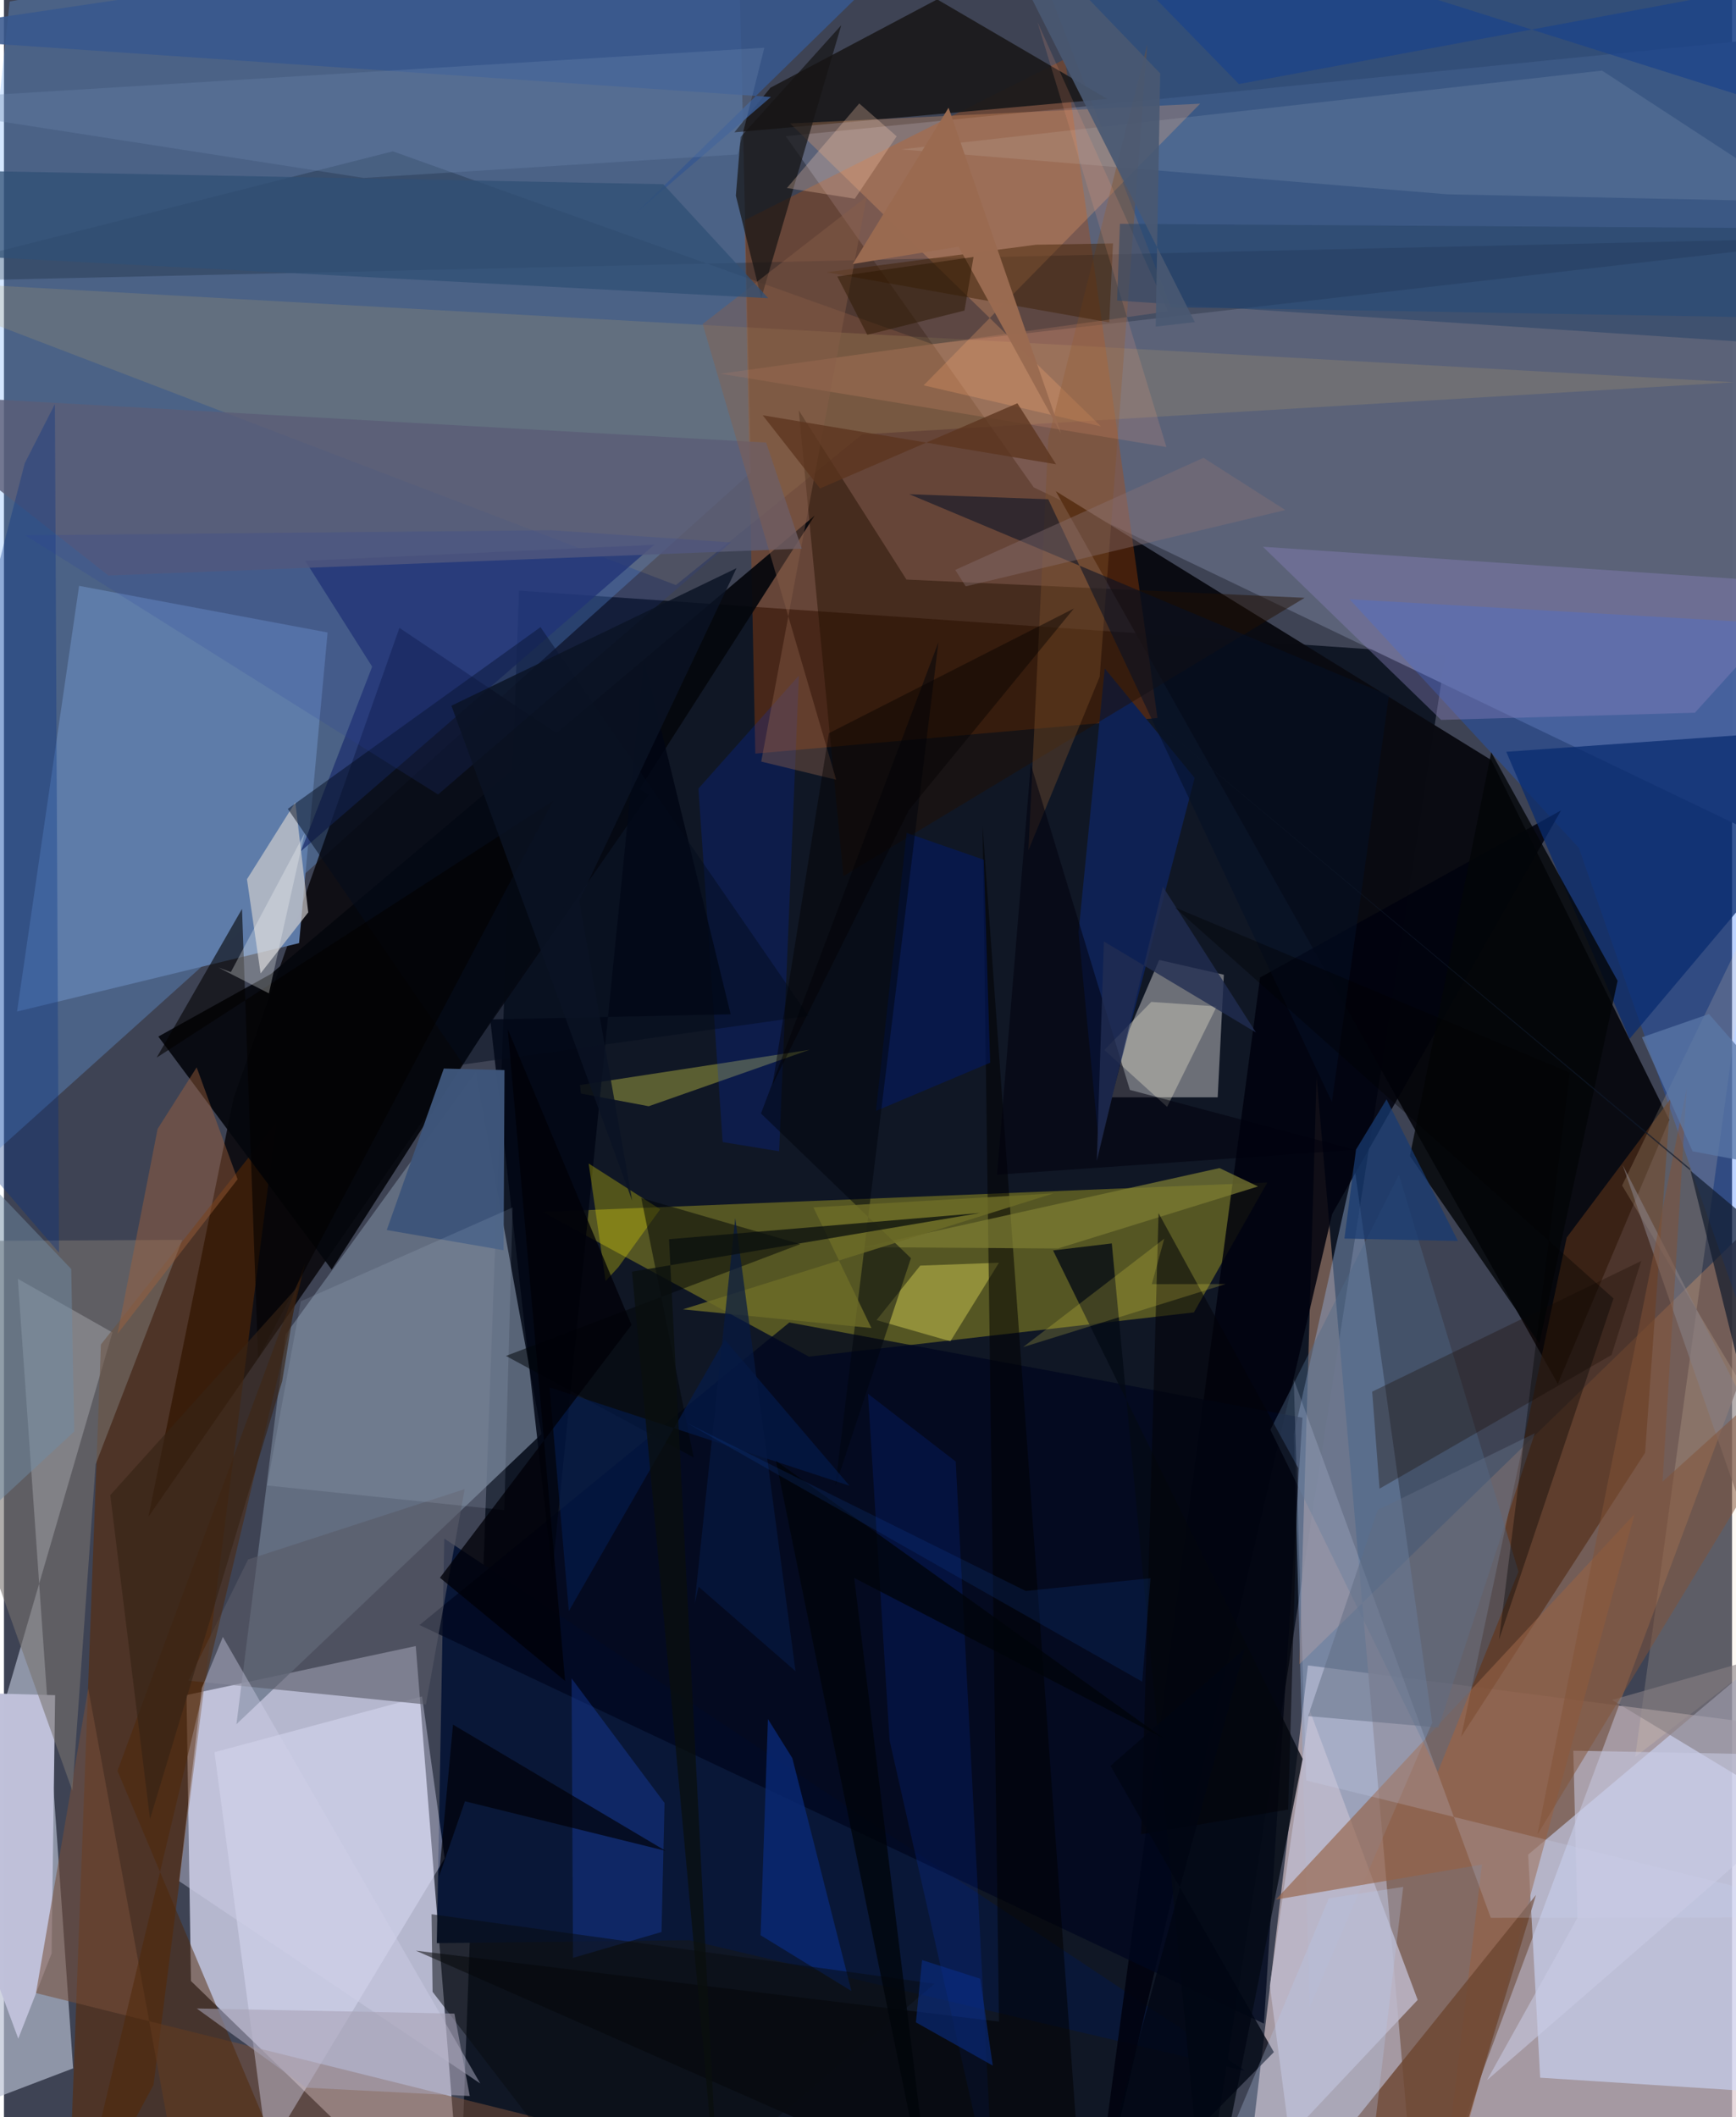 <svg xmlns="http://www.w3.org/2000/svg" width="228" height="278" viewBox="0 0 836 1024"><path fill="#3e4354" d="M0 0h836v1024H0z"/><path fill="#dcc6cb" fill-opacity=".655" d="M597.686 1086L898 1053.266v-213.28l-267.175-34.493z"/><path fill="#cecfe7" fill-opacity=".824" d="M90.462 958.141l-2.153-138.31 110.914-23.694L222.226 1086z"/><path fill="#050c1a" fill-opacity=".796" d="M582.715 1055.48L219.98 1086l29.211-800.312 448.248 30.858z"/><path fill="#6dadff" fill-opacity=".29" d="M354.694-62L2.779.715-62 609.313l423.348-380.768z"/><path fill="#5b6278" fill-opacity=".988" d="M498.194 235.741L841.3 400.297 898 14.147l-519.798 51.74z"/><path fill="#050306" fill-opacity=".8" d="M311.777 384.505l-120.464-80.822-80.267 227.634-41.156 202.29z"/><path fill="#0a0b12" fill-opacity=".988" d="M719.544 367.637l86.11 173.968L751.72 669.32 508.842 237.57z"/><path fill="#7d6258" fill-opacity=".847" d="M635.009 521.099L684.066 1086l196.426-527.708-253.825 246.647z"/><path fill="#b8bfd1" fill-opacity=".659" d="M-62 1036.81L52.484 644.47 6.713 618.522l26.743 381.866z"/><path fill="#9c9520" fill-opacity=".498" d="M575.662 634.76l35.51-62.812-350.657 14.208L389.4 656.154z"/><path fill="#b74a00" fill-opacity=".333" d="M558.038 347.282l-44.733-318.73-155.06 78.004 5.238 257.93z"/><path fill="#6b788c" fill-opacity=".792" d="M260.03 693.589L112.47 833.937l23.781-188.469 91.969-126.904z"/><path fill="#f3f0f1" fill-opacity=".404" d="M587.17 530.73l-56.8-.007 28.497-66.433 31.284 7.149z"/><path fill="#d0dcff" fill-opacity=".569" d="M898 761.646l-160.64 135.37 5.818 107.894L898 1014.844z"/><path fill="#91acd8" fill-opacity=".447" d="M631.597 971.165l59.341-137.951-37.777-269.962-29.13 130.496z"/><path fill="#5f7caa" fill-opacity=".984" d="M142.769 456.16l13.804-150.254-120.225-22.55L6.333 489.252z"/><path fill="#5b2903" fill-opacity=".549" d="M46.901 650.28L30.586 1086l41.775-77.612 59.323-465.434z"/><path fill="#2d538a" fill-opacity=".678" d="M898-62l-29.077 215.84-304.409-5.254L483.245-62z"/><path fill="#1163ff" fill-opacity=".271" d="M761.906 410.098L650.96 289.832 898 303.962v495.672z"/><path fill="#091737" d="M600.195 1001.536l-268.532-63.124L209.4 939.83l3.604-195.686z"/><path fill="#bfc0d9" fill-opacity=".992" d="M23.04 944.858l1.713-124.954-80.151-2.29L6.929 986.012z"/><path fill="#1b191b" fill-opacity=".918" d="M370.795 42.429l-17.43 21.575L533.78 47.823 451.46-.3z"/><path fill="#bba467" fill-opacity=".212" d="M325.05 282.987l90.174-72.897 421.77-25.215L-62 134.908z"/><path fill="#552e17" fill-opacity=".651" d="M756.015 598.547l-51.048 241.437 88.975-137.33 12.277-171.15z"/><path fill="#1f316e" fill-opacity=".765" d="M143.672 411.675l34.451-89.23-32.39-51.208 168.887-7.761z"/><path fill="#00020d" fill-opacity=".851" d="M607.678 472.788l145.606-80.833L642.547 587.18 525.63 1086z"/><path fill="#05070d" fill-opacity=".918" d="M74.685 501.35l83.863 112.712 233.64-364.685-263.073 221.72z"/><path fill="#764f3a" fill-opacity=".549" d="M83.966 1052.281l172.327-28.456-240.797-59.848 25.277-147.333z"/><path fill="#e6e6ff" fill-opacity=".384" d="M213.207 898.83l-85.694 142.006-25.681-193.356 100.436-26.985z"/><path fill="#092c70" fill-opacity=".745" d="M786.4 502.465L726.768 363.62l131.166-9.347-4.025 68.098z"/><path fill="#00101a" fill-opacity=".235" d="M188.134 73.191l261 93.257L898 114.784l-960 21.845z"/><path fill="#cdcccd" fill-opacity=".702" d="M147.21 441.277L124.153 470.8l-6.59-45.55 23.395-37.213z"/><path fill="#00071f" fill-opacity=".769" d="M628.17 685.695l-18.62 293.06-408.533-192.78 178.934-146.333z"/><path fill="#78736f" fill-opacity=".58" d="M86.24 599.68l-148.24.773 95.097 265.639 11.245-157.814z"/><path fill="#feac6f" fill-opacity=".259" d="M578.685 50.156L380.3 59.706l150.38 146.519-85.754-19.848z"/><path fill="#bebacb" fill-opacity=".835" d="M683.915 967.284l-62.034 65.869-9.472-72.65 19.224-133.45z"/><path fill="#956245" fill-opacity=".639" d="M715.021 901.809l-21.556 179.51 95.405-349.07-173.565 186.518z"/><path fill="#c8c546" fill-opacity=".408" d="M389.686 507.75l-77.77 27.3-32.804-6.16-.443-4.117z"/><path fill="#8882bd" fill-opacity=".396" d="M874.394 282.43l-265.35-17.977 86.21 83.736 122.789-3.467z"/><path fill="#0e2153" d="M529.813 554.365l-9.971-103.455 12.69-127.614 43.491 52.935z"/><path fill="#231000" fill-opacity=".471" d="M629.24 289.144l-192.642-8.832-52.101-81.842 21.607 225.287z"/><path fill="#f6ddbc" fill-opacity=".173" d="M789.131 849.78l55.58-404.378-61.894 127.977L898 765.479z"/><path fill="#595b68" fill-opacity=".608" d="M89.207 812.878l28.89-58.597 104.78-34.05-18.727 104.164z"/><path fill="#6e4732" fill-opacity=".824" d="M780.207 1078.426L689.864 1086l51.295-169.48L604.91 1086z"/><path fill="#1c49c2" fill-opacity=".337" d="M274.597 811.773l.706 135.172 42.8-12.501 1.462-62.422z"/><path fill="#050b15" fill-opacity=".792" d="M628.257 850.717l-120.734-245.93 28.417-3.393L581.53 1086z"/><path fill="#f4fbfd" fill-opacity=".102" d="M698.278 93.981L434.03 72.241l339.083-38.094 97.028 63.407z"/><path fill="#0a45fe" fill-opacity=".141" d="M460.439 706.904l-42.442-32.778 10.436 167.578 50.464 223.487z"/><path fill="#f3ee60" fill-opacity=".38" d="M457.857 648.734l23.497-37.992-38.09 1.396-21.14 26.354z"/><path fill="#4f6888" fill-opacity=".412" d="M612.663 691.515l80.986 165.51 39.035-96.885-57.833-191.89z"/><path fill-opacity=".51" d="M522.9 1086L199.31 943.47l282.064 34.321-7.952-578.48z"/><path fill="#0030e5" fill-opacity=".192" d="M335.952 381.43l48.622-54.686-9.552 230.09-27.33-4.439z"/><path fill="#010513" fill-opacity=".839" d="M235.246 493.07l30.021 267.556 44.313-441.842 41.973 171.793z"/><path fill="#fffade" fill-opacity=".31" d="M562.706 535.35l-30.35-27.523 22.69-23.24 31.653 2.183z"/><path fill="#7e7e34" fill-opacity=".706" d="M509.835 603.86l-94.201-.664 172.41-38.238 18.625 8.889z"/><path fill="#161415" fill-opacity=".706" d="M356.365 66.24l-2.295 28.403 12.296 49.52L405.064 12.2z"/><path fill="#4e2506" fill-opacity=".486" d="M145.601 611.148L54.928 856.477l90.255 214.575-100.171-37.707z"/><path fill="#5b5d77" fill-opacity=".808" d="M385.945 265.353l-335.4 13.01L-62 190.012l430.727 24.04z"/><path fill="#011969" fill-opacity=".525" d="M421.849 537.323l14.848-134.46 37.336 12.967 3.064 98.166z"/><path fill="#0a2976" fill-opacity=".788" d="M409.987 963l-28.59-112.65-11.803-18.895-3.564 104.554z"/><path fill="#38588e" fill-opacity=".867" d="M305.684 103.151l65.359-56.247L-62 17.248 474.72-62z"/><path fill="#3d5579" fill-opacity=".98" d="M241.707 604.684l.442-87.121-29.363-.747-27.598 78.107z"/><path fill="#d0dff5" fill-opacity=".122" d="M242.063 730.386l4.025-146.37-102.46 45.368-16.338 89.09z"/><path fill="#a1613b" fill-opacity=".443" d="M93.227 516.239l-18.894 29.767-19.386 99.096 58.075-74.709z"/><path fill="#ede305" fill-opacity=".302" d="M291.063 619.603l-8.193-56.844 34.6 22.117-20.224 27.988z"/><path fill="#002e85" fill-opacity=".325" d="M10.06 224.048l14.587-28.6 1.987 410.458L-62 503.116z"/><path fill="#7f522a" fill-opacity=".38" d="M530.076 327.328l23.005-305.78-47.845 190.258-9.639 199.48z"/><path fill="#030c1d" fill-opacity=".478" d="M137.313 391.22l84.91 123.632 167.026-23.488-129.684-188.037z"/><path fill="#1b0a00" fill-opacity=".322" d="M792.063 609.884l-130.152 63.213 3.55 46.922 112.234-64.662z"/><path fill="#010506" fill-opacity=".506" d="M242.84 655.807l142.423-54.06-76.945-22.316 25.334 125.486z"/><path fill="#050f25" fill-opacity=".541" d="M670.025 336.386l-27.603 196.606-137.225-291.52-67.184-2.423z"/><path fill="#00040c" fill-opacity=".502" d="M366.223 538.563l72.55 69.974-36.59 110.2 49.891-408.119z"/><path fill="#030000" fill-opacity=".584" d="M122.949 656.99l-7.783-217.384-41.292 71.922 191.744-124.104z"/><path fill="#030508" fill-opacity=".808" d="M780.634 474.394l-61.142-110.542-39.324 195.262 62.601 90.663z"/><path fill="#041c4e" fill-opacity=".627" d="M263.959 671.016l9.318 108.215 75.438-131.298 60.355 70.669z"/><path fill="#d0d1ea" fill-opacity=".404" d="M230.404 1007.691L84.768 909.868l10.97-93.425 10.166-24.717z"/><path fill="#6985ae" fill-opacity=".325" d="M-62 49.328L367.851 23.09 354.9 74.7 174.02 86.06z"/><path fill="#3e1f00" fill-opacity=".447" d="M534.696 155.93l-136.722-24.247 101.319-13.32 37.222-.625z"/><path fill="#d1defd" fill-opacity=".188" d="M623.961 667.191l95.323 260.4L898 927.328l-268.004-66.183z"/><path fill="#00000e" fill-opacity=".529" d="M496.755 369.668l47.934 157.48 108.89 28.995-173.142 12.01z"/><path fill="#020309" fill-opacity=".549" d="M626.112 710.06l-67.547-123.308-8.42 300.44 71.1-11.978z"/><path fill="#000006" fill-opacity=".678" d="M320.08 895.187l-97.058-23.97-12.602 36.5 6.823-73.569z"/><path fill="#ffa77d" fill-opacity=".161" d="M562.355 216.216L499.978 10.67l63.205 139.927-216.536 30.156z"/><path fill="#877f84" fill-opacity=".596" d="M898 894.788l-120.024-72.586L898 787.954 783.059 563.387z"/><path fill="#fff351" fill-opacity=".188" d="M492.998 651.567l98.03-30.526-35.734.052 6.018-21.963z"/><path fill="#885f4a" fill-opacity=".427" d="M366.343 368.354l51.036-273.3-79.368 61.661L402.61 377.13z"/><path fill="#274467" fill-opacity=".537" d="M538.523 145.382l1.345-37.129 319.088 2.108L898 169.023z"/><path fill="#090c10" fill-opacity=".506" d="M206.866 925.85l.492 37.528L301.436 1086l148.772-126.541z"/><path fill="#cacce6" fill-opacity=".549" d="M898 849.397l-138.788-2.649 1.977 80.881-43.743 78.486z"/><path fill="#362415" fill-opacity=".635" d="M142.024 622.45l-7.42 45.537-63.947 211.846-19.219-156.697z"/><path fill="#5f6c83" fill-opacity=".494" d="M664.565 730.34l-33.673 99.682 63.096 5.527 46.58-142.321z"/><path fill="#ffd3b5" fill-opacity=".278" d="M413.762 50.049l-34.989 40.888 32.837 5.178 20.245-30.183z"/><path fill="#6d6c28" fill-opacity=".82" d="M391.594 583.968l28.058 58.366-91.198-9.045 179.355-56.103z"/><path fill="#825236" fill-opacity=".502" d="M802.38 716.628L898 630.23 741.836 887.302l72.236-360.965z"/><path fill="#000613" fill-opacity=".769" d="M522.003 1086l92.344-93.448-79.039-138.485 64.868-56.593z"/><path fill="#5c341d" fill-opacity=".757" d="M367.063 200.856l141.916 23.7-18.712-29.513-95.475 41.213z"/><path fill="#092d88" fill-opacity=".576" d="M478.357 999.06l-6.078-42.034-28.12-9.014-2.981 30.131z"/><path fill="#101a2b" fill-opacity=".682" d="M815.613 565.1L555.717 347.948 898 635.09l-40.561 98.62z"/><path fill="#495872" fill-opacity=".906" d="M576.109 155.808l-18.927 2.15 2.179-122.446-92.238-95.907z"/><path fill="#222d52" fill-opacity=".788" d="M532.115 455.365l-3.428 106.115 31.966-132.614 45.015 70.5z"/><path fill="#00040a" fill-opacity=".761" d="M411.322 763.184l149.693 77.603-187.528-134.174L450.813 1086z"/><path fill="#304f75" fill-opacity=".745" d="M-62 81.72v39.788l431.747 22.728-50.794-55.14z"/><path fill="#5b78a8" fill-opacity=".741" d="M824.822 490.451l71.101 81.26-78.996-14.85-24.506-55.155z"/><path fill="#708ca6" fill-opacity=".486" d="M-62 514.727v266.578l95.983-88.927-1.433-78.592z"/><path fill="#2c3f9f" fill-opacity=".18" d="M210.007 384.271l141.65-121.942-86.941-5.876-254.464 2.453z"/><path fill="#9a6a50" fill-opacity=".988" d="M511.34 209.535l-54.37-157.43-46.328 75.59 51.202-8.39z"/><path fill="#000107" fill-opacity=".765" d="M271.478 813.02l-27.746-315.175 59.873 142.993-92.69 122.272z"/><path fill="#a6a2b4" fill-opacity=".565" d="M146.209 1009.739L93.258 971.43l124.668 2.48 7.421 39.86z"/><path fill="#061841" fill-opacity=".706" d="M334.095 775.774l19.677-186.678 29.168 219.195-46.87-40.823z"/><path fill="#897376" fill-opacity=".388" d="M465.27 283.602l154.633-36.905-39.606-25.274-120.083 54.225z"/><path fill="#0a1324" fill-opacity=".816" d="M216.47 341.327l87.437 239.383-25.586-145.078 76.068-160.83z"/><path fill="#183a72" fill-opacity=".741" d="M668.852 531.713l34.53 68.511-54.909-1.174 5.614-43.036z"/><path fill="#040100" fill-opacity=".424" d="M399.086 354.623L371.797 524.65l66.01-132.879 79.807-97.46z"/><path fill-opacity=".361" d="M723.258 793.03l55.394-165.037-212.205-189.097 191.072 79.891z"/><path fill="#f8fbfc" fill-opacity=".286" d="M103.792 467.98l24.377 12.48 17.282-77.454-35.675 67.156z"/><path fill="#1861d7" fill-opacity=".141" d="M550.66 813.37L330.51 688.302l163.803 81.2 60.368-6.162z"/><path fill="#1b428b" fill-opacity=".698" d="M898 64.473L497.408-62 597.42 40.65 857.568-7.772z"/><path fill="#b7c8ec" fill-opacity=".29" d="M570.59 1086l93.101-61.87 13.233-111.514-35.98 5.502z"/><path fill="#0a0f0e" fill-opacity=".753" d="M303.84 615.063l168.413-28.383-150.518 12.682 24.607 478.976z"/><path fill="#2b1700" fill-opacity=".49" d="M469.049 124.288l-65.882 9.44 14.498 28.217 47.015-11.741z"/></svg>